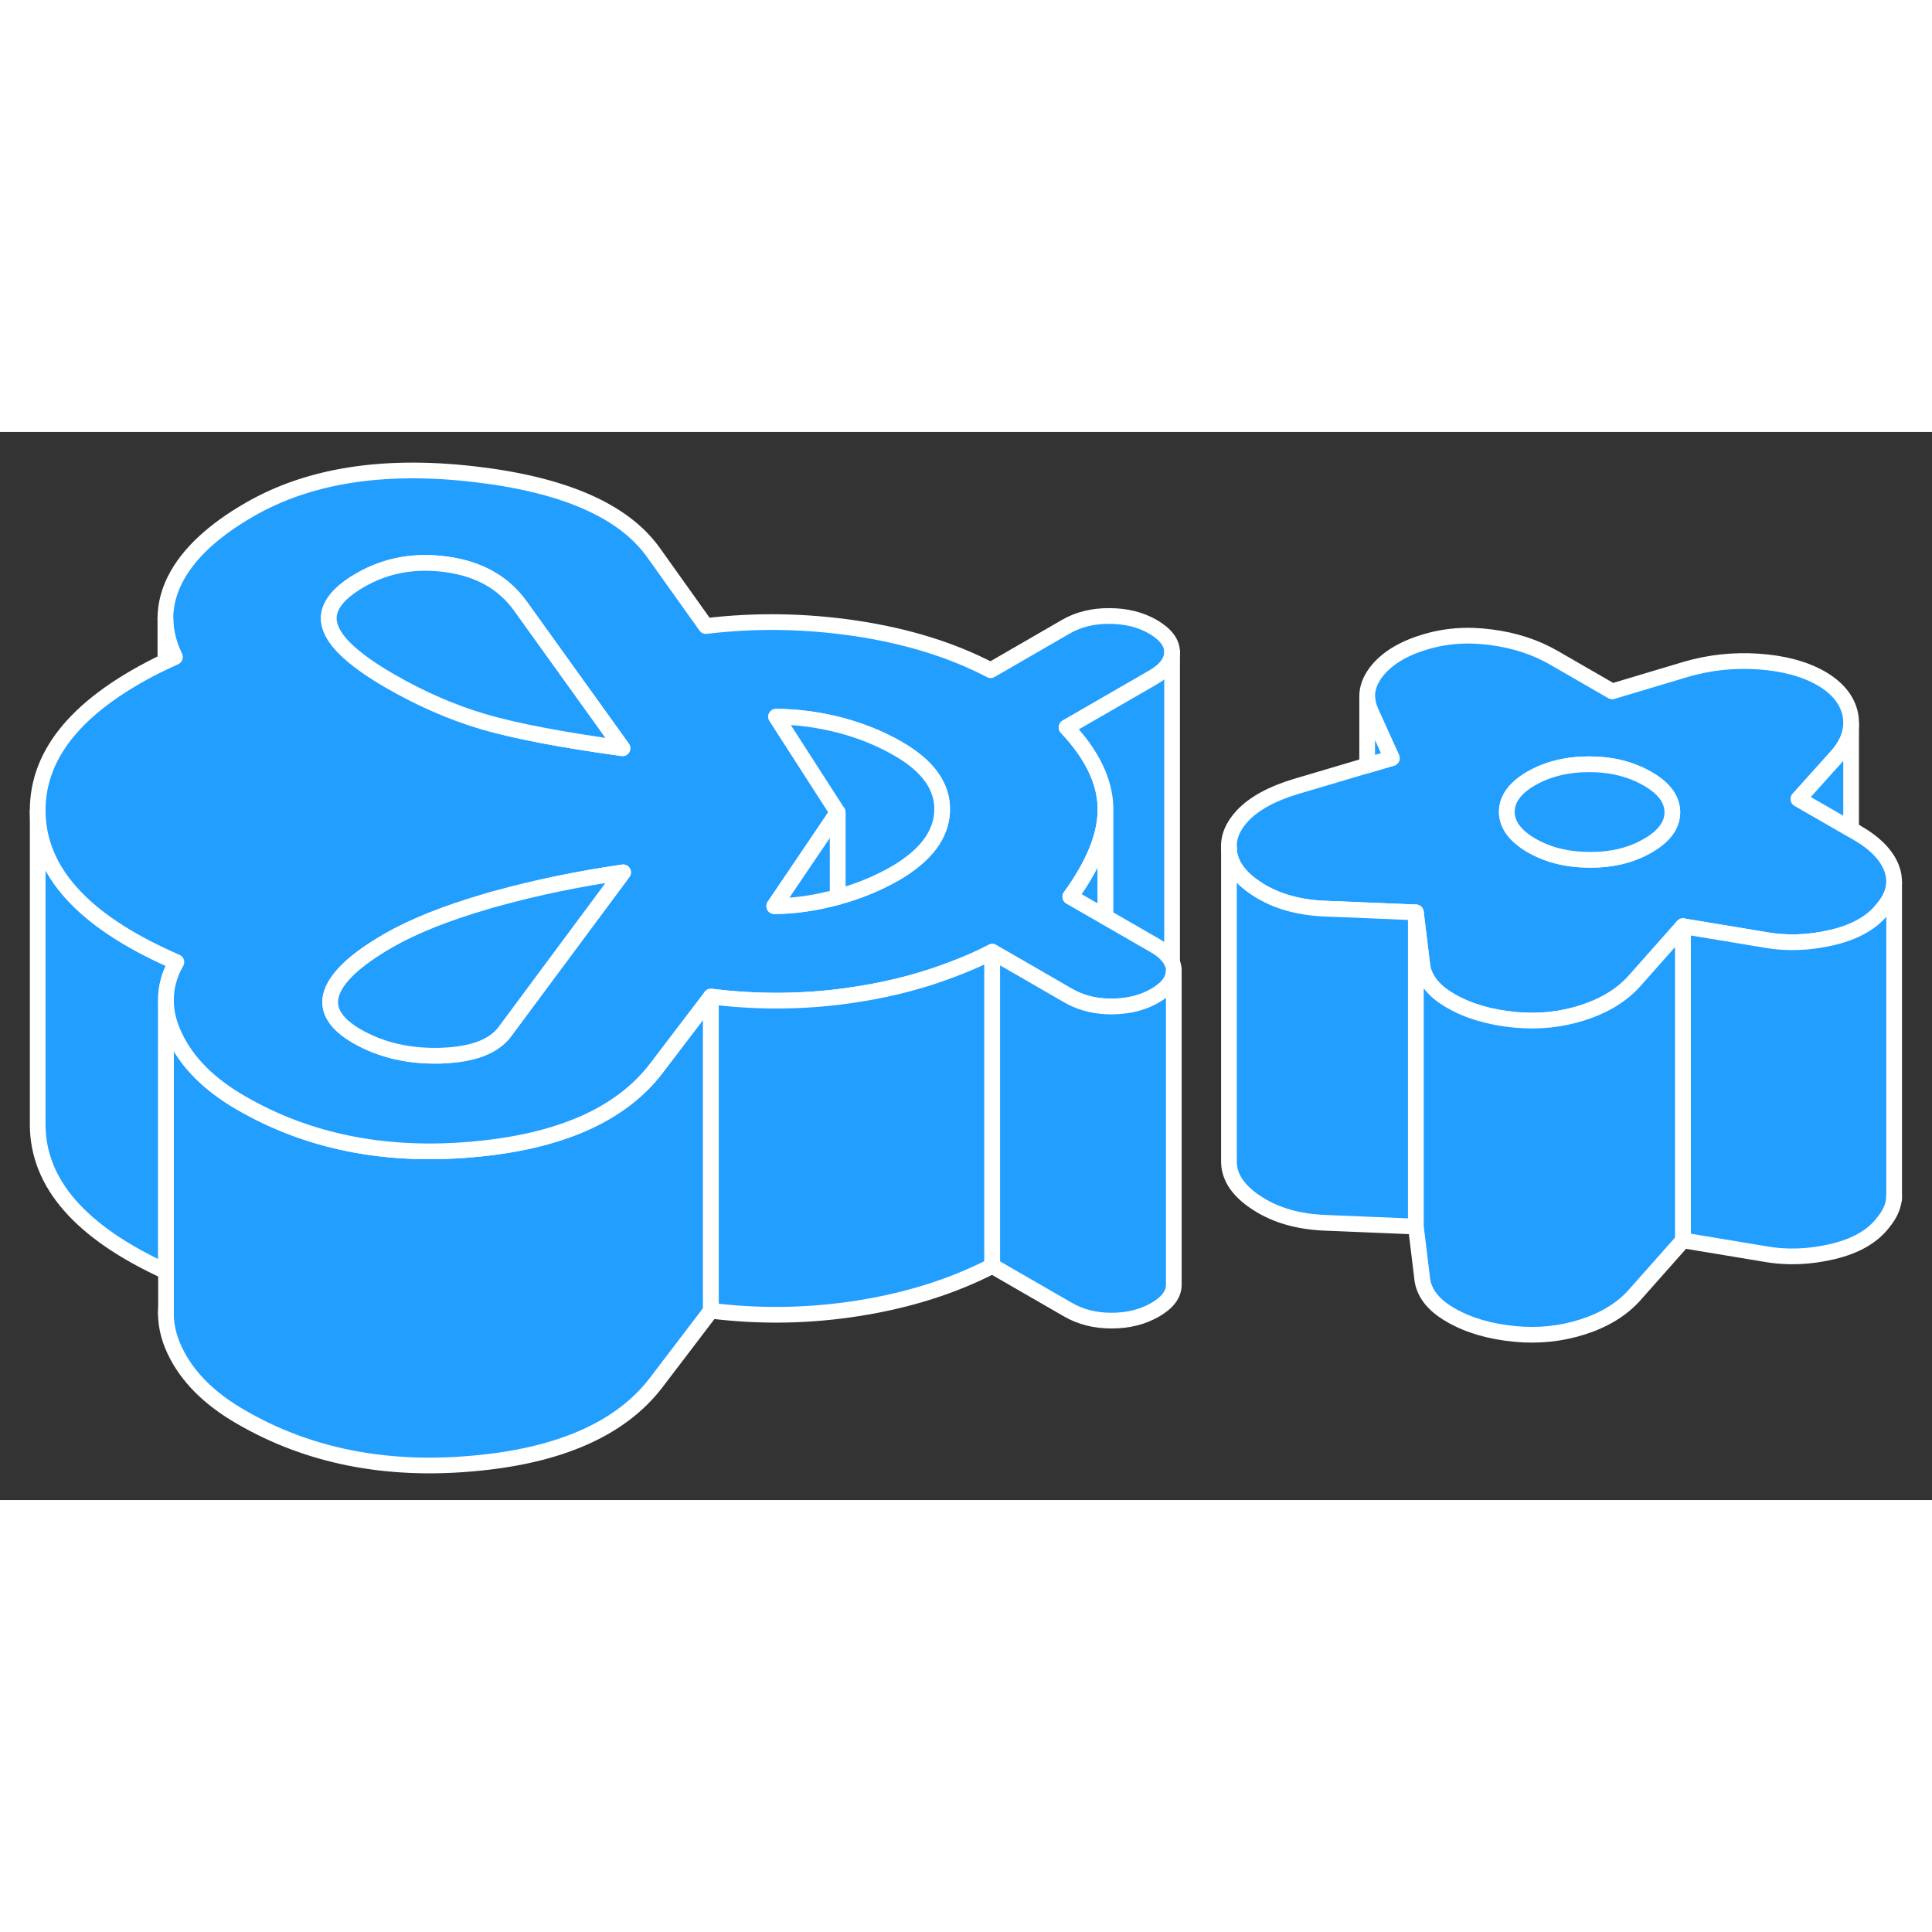 <svg width="48" height="48" viewBox="0 0 123 68" fill="#229EFF" xmlns="http://www.w3.org/2000/svg" stroke-width="1px" stroke-linecap="round" stroke-linejoin="round"><rect x="0" y="0" width="123" height="68" fill="#333333" stroke="none"/><path d="M11.23 33.747C11.16 33.867 11.1 33.987 11.04 34.107C10.99 34.217 10.94 34.327 10.9 34.437C10.69 34.957 10.58 35.497 10.57 36.047V53.447C5.15 50.967 2.42 47.857 2.4 44.127V24.127C2.42 27.917 5.24 31.067 10.83 33.567C10.96 33.627 11.1 33.687 11.23 33.747Z" stroke="white" stroke-linejoin="round"/><path d="M45.26 35.947V55.947L41.77 60.528C39.51 63.477 35.6 65.198 30.06 65.677C24.52 66.168 19.61 65.188 15.35 62.718C13.31 61.547 11.9 60.127 11.12 58.468C10.7 57.578 10.52 56.697 10.57 55.847V36.297C10.58 36.998 10.77 37.727 11.12 38.468C11.9 40.127 13.31 41.547 15.35 42.718C19.61 45.188 24.52 46.167 30.06 45.678C35.6 45.197 39.51 43.477 41.77 40.528L45.26 35.947Z" stroke="white" stroke-linejoin="round"/><path d="M74.62 33.778C74.62 33.778 74.58 33.688 74.56 33.638H74.55C74.36 33.288 74.01 32.968 73.52 32.688L72.15 31.898L70.38 30.878L68.14 29.587C69.63 27.538 70.38 25.698 70.38 24.038V23.907C70.34 22.218 69.51 20.517 67.9 18.808L73.43 15.617C74.23 15.148 74.62 14.617 74.62 14.018C74.62 13.418 74.21 12.877 73.41 12.408C72.61 11.947 71.68 11.717 70.63 11.717C69.59 11.707 68.66 11.938 67.86 12.398L63.07 15.168C60.6 13.877 57.75 12.998 54.51 12.508C51.27 12.027 48.08 11.977 44.94 12.357L41.59 7.658C39.67 4.987 35.84 3.328 30.1 2.678C24.37 2.028 19.63 2.778 15.88 4.948C13.55 6.288 11.97 7.777 11.15 9.387C10.74 10.197 10.54 11.008 10.53 11.828V11.857C10.53 12.678 10.73 13.498 11.13 14.328C10.93 14.418 10.73 14.518 10.53 14.607C5.09 17.218 2.38 20.387 2.4 24.128C2.42 27.918 5.24 31.067 10.83 33.568C10.96 33.627 11.1 33.688 11.23 33.748C11.16 33.867 11.1 33.987 11.04 34.108C10.99 34.218 10.94 34.328 10.9 34.438C10.69 34.958 10.58 35.498 10.57 36.047V36.297C10.58 36.998 10.77 37.727 11.12 38.468C11.9 40.127 13.31 41.547 15.35 42.718C19.61 45.188 24.52 46.167 30.06 45.678C35.6 45.197 39.51 43.477 41.77 40.528L45.26 35.947C47.94 36.278 50.63 36.297 53.33 35.977C53.79 35.917 54.26 35.858 54.73 35.778C56.93 35.428 58.95 34.877 60.81 34.148C61.63 33.837 62.42 33.487 63.17 33.097L64.91 34.097L67.99 35.877C68.7 36.288 69.49 36.517 70.38 36.568C70.51 36.578 70.64 36.578 70.77 36.578C71.19 36.578 71.58 36.538 71.96 36.468C72.53 36.358 73.06 36.167 73.54 35.888C74.34 35.428 74.73 34.898 74.73 34.288C74.73 34.117 74.7 33.947 74.62 33.778ZM22.93 9.438C24.59 8.478 26.44 8.148 28.47 8.438C30.51 8.728 32.05 9.598 33.11 11.057L39.63 20.137C35.74 19.598 32.8 19.038 30.79 18.448C28.79 17.858 26.79 16.988 24.82 15.848C22.59 14.557 21.32 13.398 21.01 12.367C20.69 11.338 21.34 10.357 22.93 9.438ZM35.23 34.017L32.15 38.167C32.01 38.358 31.84 38.538 31.65 38.688C30.89 39.307 29.71 39.648 28.09 39.708C26.05 39.767 24.27 39.358 22.72 38.468C21.3 37.648 20.77 36.718 21.13 35.688C21.31 35.178 21.7 34.648 22.29 34.097C22.89 33.547 23.7 32.977 24.72 32.388C26.32 31.468 28.42 30.628 31.04 29.867C31.26 29.797 31.49 29.738 31.72 29.677C34.15 29.008 36.8 28.457 39.67 28.038L35.23 34.017ZM56.95 28.128C55.88 28.738 54.67 29.238 53.33 29.608C53.3 29.617 53.26 29.628 53.22 29.637C51.83 30.008 50.52 30.188 49.29 30.188L53.33 24.218L49.41 18.128C50.77 18.137 52.12 18.317 53.48 18.668C54.84 19.027 56.07 19.527 57.19 20.177C59.1 21.277 60.03 22.598 59.98 24.128C59.93 25.657 58.92 26.988 56.95 28.128Z" stroke="white" stroke-linejoin="round"/><path d="M59.98 24.127C59.93 25.657 58.92 26.987 56.95 28.127C55.88 28.737 54.67 29.237 53.33 29.607V24.217L49.41 18.127C50.77 18.137 52.12 18.317 53.48 18.667C54.84 19.027 56.07 19.527 57.19 20.177C59.1 21.277 60.03 22.597 59.98 24.127Z" stroke="white" stroke-linejoin="round"/><path d="M53.33 24.218V29.608C53.33 29.608 53.26 29.628 53.22 29.637C51.83 30.008 50.52 30.188 49.29 30.188L53.33 24.218Z" stroke="white" stroke-linejoin="round"/><path d="M39.63 20.137C35.74 19.598 32.8 19.038 30.79 18.448C28.79 17.858 26.79 16.988 24.82 15.848C22.59 14.557 21.32 13.398 21.01 12.367C20.69 11.338 21.34 10.357 22.93 9.438C24.59 8.478 26.44 8.148 28.47 8.438C30.51 8.728 32.05 9.598 33.11 11.057L39.63 20.137Z" stroke="white" stroke-linejoin="round"/><path d="M39.67 28.038L35.23 34.018L32.15 38.168C32.01 38.358 31.84 38.538 31.65 38.688C30.89 39.308 29.71 39.648 28.09 39.708C26.05 39.768 24.27 39.358 22.72 38.468C21.3 37.648 20.77 36.718 21.13 35.688C21.31 35.178 21.7 34.648 22.29 34.098C22.89 33.548 23.7 32.978 24.72 32.388C26.32 31.468 28.42 30.628 31.04 29.868C31.26 29.798 31.49 29.738 31.72 29.678C34.15 29.008 36.8 28.458 39.67 28.038Z" stroke="white" stroke-linejoin="round"/><path d="M120.44 27.807C120.13 26.957 119.39 26.187 118.21 25.507L117.85 25.297L114.5 23.367L116.89 20.707C117.5 20.037 117.82 19.357 117.85 18.667V18.437C117.85 18.287 117.83 18.137 117.8 17.987C117.61 17.067 116.99 16.297 115.94 15.687C114.89 15.087 113.56 14.727 111.96 14.617C110.36 14.507 108.79 14.677 107.25 15.137L102.64 16.517L98.93 14.377C97.75 13.697 96.41 13.257 94.9 13.067C93.39 12.867 91.96 12.977 90.61 13.407C89.25 13.827 88.25 14.457 87.61 15.287C87.22 15.807 87.03 16.327 87.04 16.867C87.05 17.197 87.14 17.537 87.3 17.877L88.61 20.767L87.04 21.227L82.52 22.567C80.98 23.027 79.85 23.647 79.11 24.427C78.49 25.087 78.19 25.797 78.24 26.537C78.24 26.667 78.26 26.807 78.29 26.937C78.48 27.827 79.17 28.607 80.34 29.287C81.51 29.967 82.93 30.317 84.6 30.357L87.04 30.457L90.14 30.587L90.49 33.447L90.53 33.787C90.6 34.747 91.2 35.557 92.35 36.217C93.49 36.877 94.86 37.277 96.47 37.427C97.95 37.567 99.38 37.417 100.76 36.977C101.32 36.797 101.84 36.577 102.3 36.327C102.98 35.957 103.56 35.507 104.03 34.987L107.15 31.467L112.33 32.327C113.75 32.587 115.2 32.527 116.68 32.177C117.1 32.077 117.49 31.957 117.85 31.807C118.74 31.447 119.42 30.947 119.9 30.317C120.35 29.777 120.58 29.227 120.59 28.677C120.59 28.387 120.55 28.097 120.44 27.807ZM104.91 26.337C103.86 26.947 102.63 27.247 101.22 27.237C99.8 27.237 98.57 26.937 97.51 26.327C96.46 25.717 95.94 25.007 95.93 24.187C95.93 23.377 96.45 22.657 97.49 22.057C98.54 21.457 99.77 21.157 101.18 21.157C102.59 21.157 103.83 21.467 104.89 22.077C105.94 22.677 106.46 23.387 106.47 24.207C106.47 25.027 105.95 25.737 104.91 26.337Z" stroke="white" stroke-linejoin="round"/><path d="M106.47 24.207C106.47 25.027 105.95 25.738 104.91 26.337C103.86 26.948 102.63 27.247 101.22 27.238C99.8 27.238 98.57 26.938 97.51 26.328C96.46 25.718 95.94 25.008 95.93 24.188C95.93 23.378 96.45 22.657 97.49 22.058C98.54 21.457 99.77 21.157 101.18 21.157C102.59 21.157 103.83 21.468 104.89 22.078C105.94 22.677 106.46 23.387 106.47 24.207Z" stroke="white" stroke-linejoin="round"/><path d="M70.38 24.038V30.878L68.14 29.588C69.63 27.538 70.38 25.698 70.38 24.038Z" stroke="white" stroke-linejoin="round"/><path d="M74.62 14.018V33.778C74.62 33.778 74.58 33.688 74.56 33.638H74.55C74.36 33.288 74.01 32.968 73.52 32.688L72.15 31.898L70.38 30.878V23.908C70.34 22.218 69.51 20.518 67.9 18.808L73.43 15.618C74.23 15.148 74.62 14.618 74.62 14.018Z" stroke="white" stroke-linejoin="round"/><path d="M10.57 56.187V55.847" stroke="white" stroke-linejoin="round"/><path d="M63.17 33.097V53.097C60.71 54.367 57.9 55.267 54.73 55.777C51.56 56.287 48.4 56.337 45.26 55.947V35.947C47.94 36.277 50.63 36.297 53.33 35.977C53.79 35.917 54.26 35.857 54.73 35.777C56.93 35.427 58.95 34.877 60.81 34.147C61.63 33.837 62.42 33.487 63.17 33.097Z" stroke="white" stroke-linejoin="round"/><path d="M74.73 34.287V54.287C74.73 54.897 74.34 55.427 73.54 55.887C72.74 56.347 71.82 56.577 70.77 56.577C69.72 56.577 68.8 56.347 67.99 55.877L63.17 53.097V33.097L64.91 34.097L67.99 35.877C68.7 36.287 69.49 36.517 70.38 36.567C70.51 36.577 70.64 36.577 70.77 36.577C71.19 36.577 71.58 36.537 71.96 36.467C72.53 36.357 73.06 36.167 73.54 35.887C74.34 35.427 74.73 34.897 74.73 34.287Z" stroke="white" stroke-linejoin="round"/><path d="M78.24 26.537V26.357" stroke="white" stroke-linejoin="round"/><path d="M117.85 18.668V25.297L114.5 23.367L116.89 20.707C117.5 20.038 117.82 19.358 117.85 18.668Z" stroke="white" stroke-linejoin="round"/><path d="M88.61 20.767L87.04 21.227V16.867C87.05 17.197 87.14 17.537 87.3 17.877L88.61 20.767Z" stroke="white" stroke-linejoin="round"/><path d="M90.14 30.588V50.588L84.6 50.358C82.93 50.318 81.51 49.968 80.34 49.288C79.17 48.608 78.48 47.828 78.29 46.938C78.26 46.788 78.24 46.648 78.24 46.498V26.538C78.24 26.668 78.26 26.808 78.29 26.938C78.48 27.828 79.17 28.608 80.34 29.288C81.51 29.968 82.93 30.318 84.6 30.358L87.04 30.458L90.14 30.588Z" stroke="white" stroke-linejoin="round"/><path d="M107.15 31.467V51.467L104.03 54.987C103.23 55.867 102.14 56.537 100.76 56.977C99.38 57.417 97.95 57.567 96.47 57.427C94.86 57.277 93.49 56.877 92.35 56.217C91.2 55.557 90.6 54.747 90.53 53.787L90.14 50.587V30.587L90.49 33.447L90.53 33.787C90.6 34.747 91.2 35.557 92.35 36.217C93.49 36.877 94.86 37.277 96.47 37.427C97.95 37.567 99.38 37.417 100.76 36.977C101.32 36.797 101.84 36.577 102.3 36.327C102.98 35.957 103.56 35.507 104.03 34.987L107.15 31.467Z" stroke="white" stroke-linejoin="round"/><path d="M120.59 28.677V48.627C120.59 49.197 120.36 49.758 119.9 50.318C119.23 51.208 118.15 51.828 116.68 52.178C115.2 52.528 113.75 52.587 112.33 52.328L107.15 51.468V31.468L112.33 32.328C113.75 32.587 115.2 32.528 116.68 32.178C117.1 32.078 117.49 31.957 117.85 31.808C118.74 31.448 119.42 30.948 119.9 30.317C120.35 29.777 120.58 29.227 120.59 28.677Z" stroke="white" stroke-linejoin="round"/><path d="M120.59 48.817V48.627" stroke="white" stroke-linejoin="round"/><path d="M11.13 14.327C10.93 14.417 10.73 14.517 10.53 14.607V11.857C10.53 12.677 10.73 13.497 11.13 14.327Z" stroke="white" stroke-linejoin="round"/></svg>